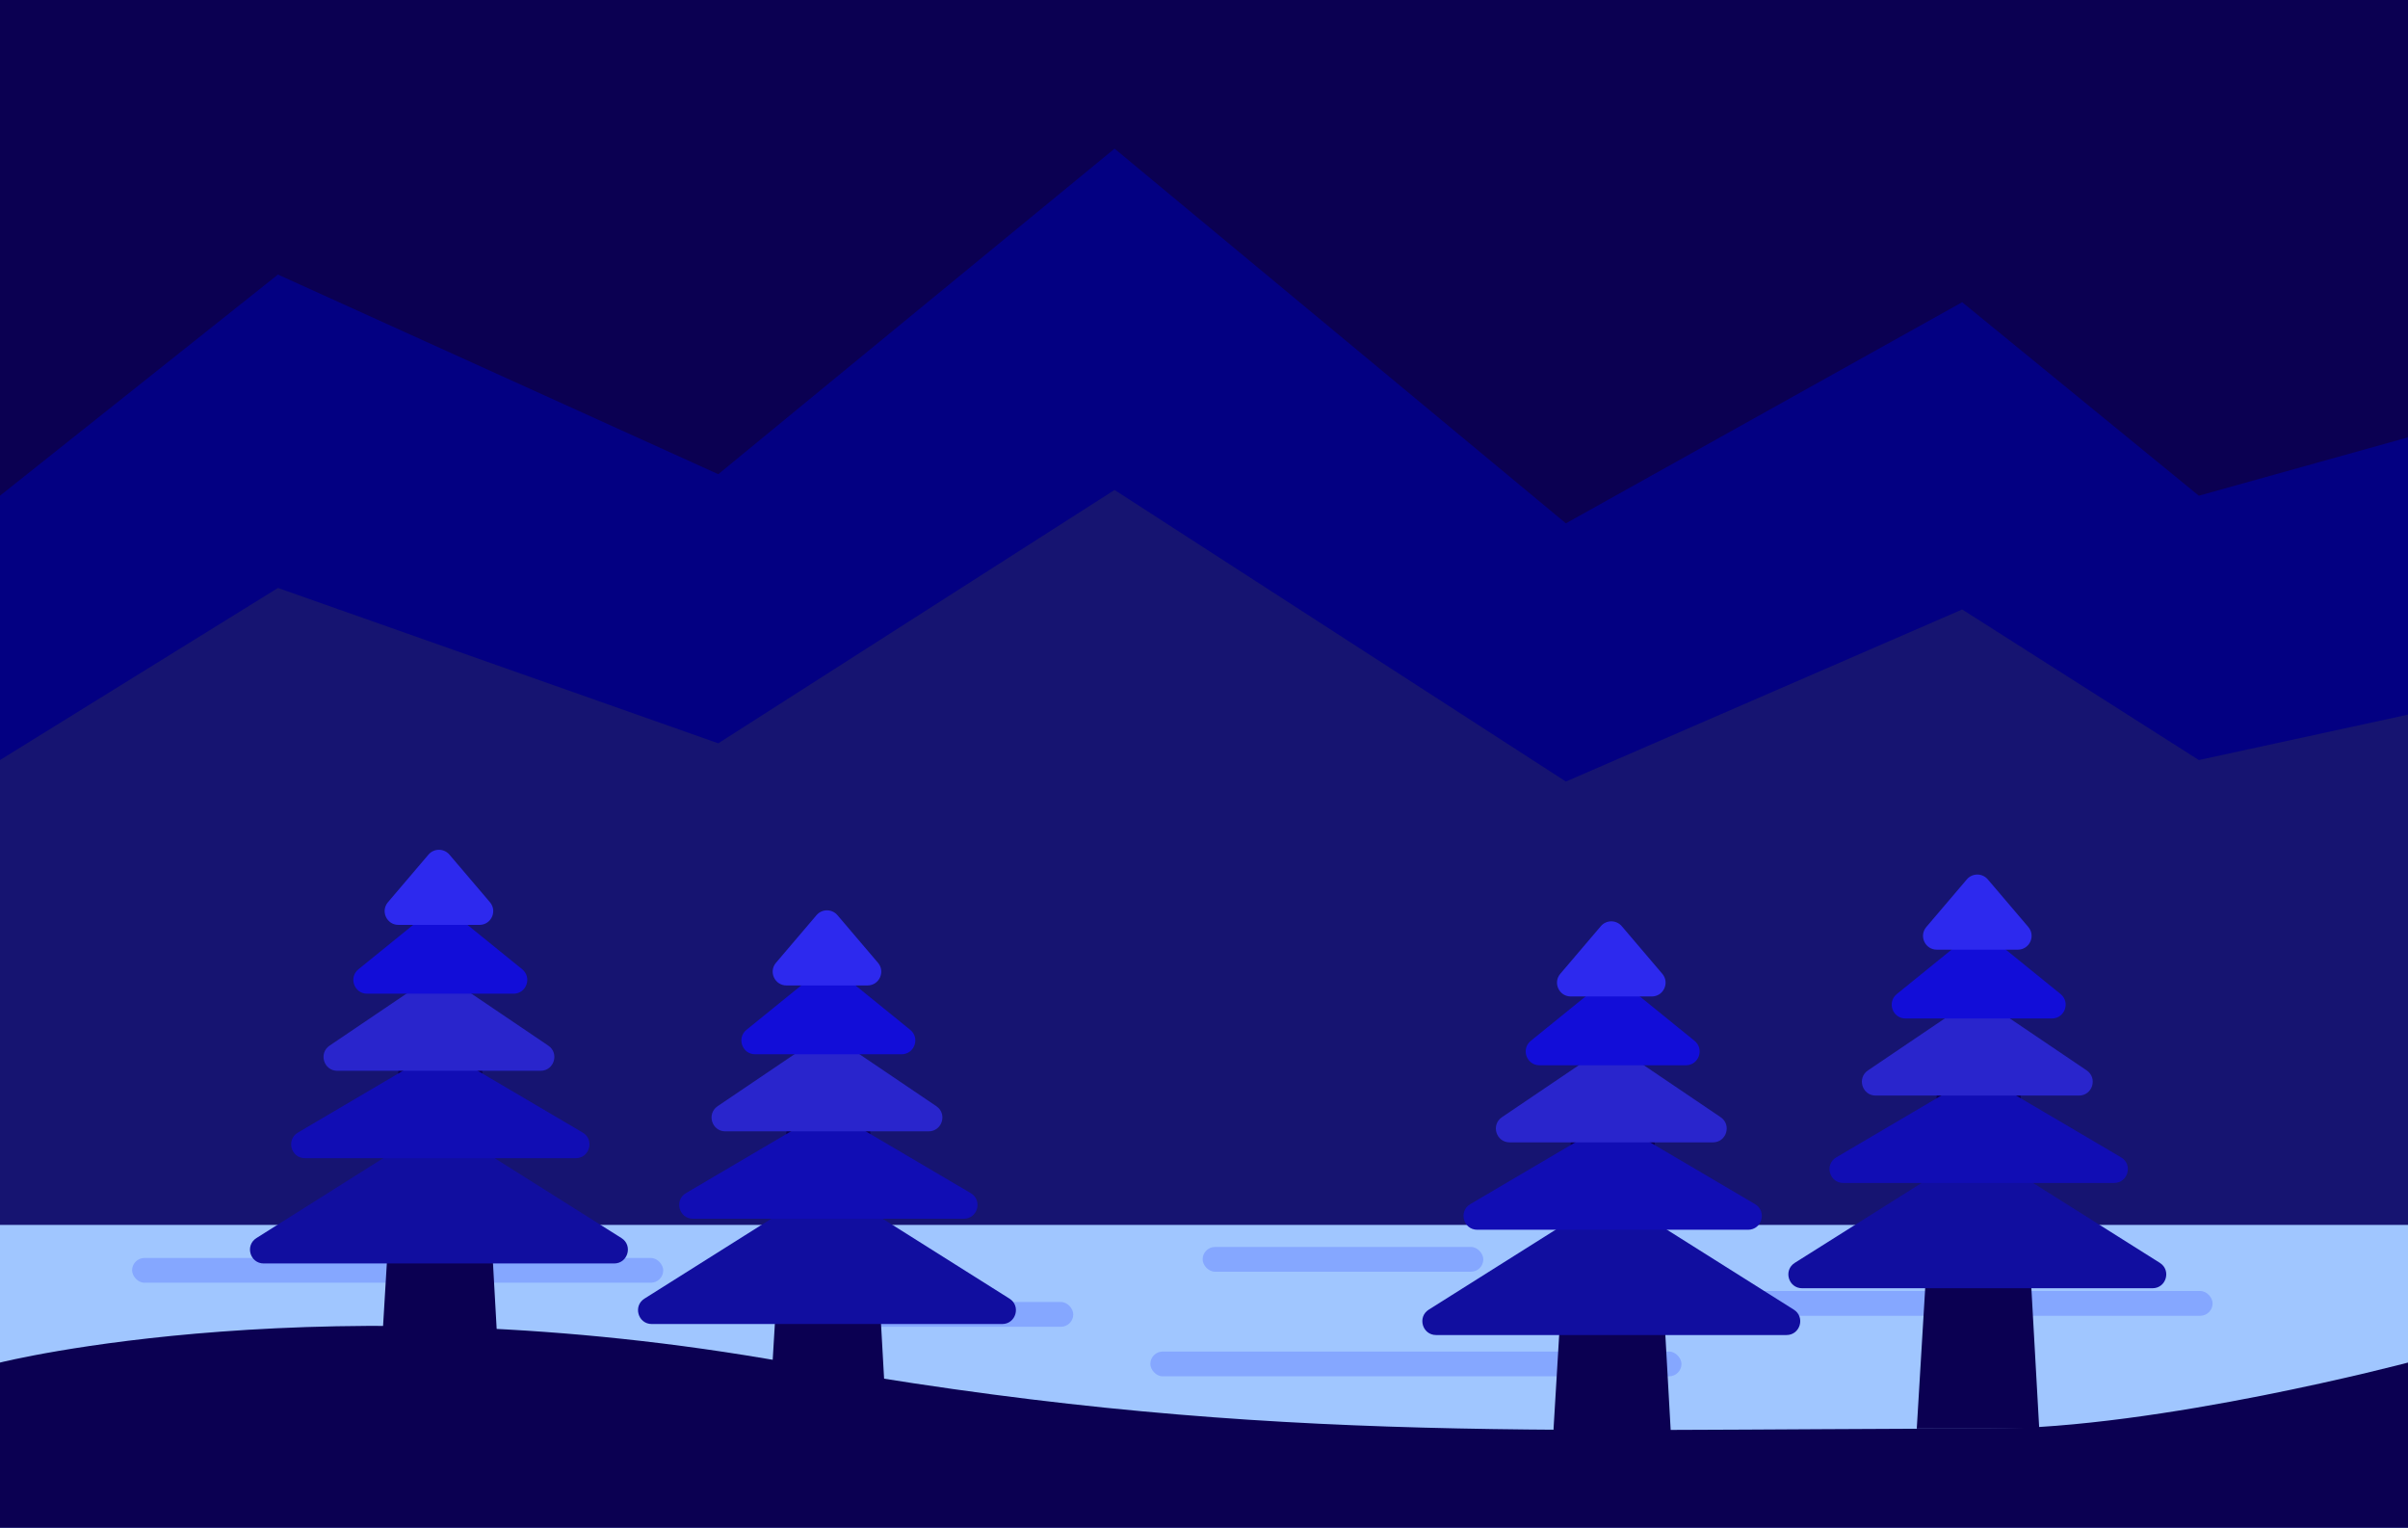 <svg width="875" height="555" viewBox="0 0 875 555" fill="none" xmlns="http://www.w3.org/2000/svg">
    <rect width="875" height="555" fill="#0B0052"/>
    <path id="MT.2" d="M0 180.082L101 99.746L261 172.271L405 54L569 190.124L713 109.788L799 180.082L875 158.882V613H0V180.082Z" fill="#030082"/>
    <path id="MT.1" d="M0 276.114L101 213.599L261 270.036L405 178L569 283.928L713 221.413L799 276.114L875 259.617V613H0V276.114Z" fill="#161471"/>
    <g id="Lake">
        <rect y="445" width="875" height="110" fill="#A0C6FF"/>
        <rect x="48" y="457" width="193" height="9" rx="4.5" fill="#85A7FF"/>
        <rect x="437" y="453" width="102" height="9" rx="4.5" fill="#85A7FF"/>
        <rect x="418" y="491" width="193" height="9" rx="4.5" fill="#85A7FF"/>
        <rect x="611" y="469" width="193" height="9" rx="4.5" fill="#85A7FF"/>
        <rect x="280" y="473" width="110" height="9" rx="4.5" fill="#85A7FF"/>
    </g>
    <path id="Ground" d="M0 613H875V495C875 495 784.312 519 723 519C554.489 519 454 525 286.5 495C119 465 0 495 0 495V613Z" fill="#0B0052"/>
    <g class="pop-up" style="--order: 3" id="Trees">
        <path d="M286 407H316L323 532H278.5L286 407Z" fill="#0B0052"/>
        <path d="M297.835 431.678C299.464 430.653 301.536 430.653 303.165 431.678L366.818 471.769C371.061 474.442 369.167 481 364.153 481H236.847C231.833 481 229.939 474.442 234.182 471.769L297.835 431.678Z" fill="#110E9F"/>
        <path d="M298.464 404.492C300.029 403.571 301.971 403.571 303.536 404.492L352.73 433.441C357.12 436.024 355.288 442.75 350.194 442.75H251.806C246.712 442.75 244.88 436.024 249.27 433.441L298.464 404.492Z" fill="#110DB4"/>
        <path d="M297.7 376.893C299.392 375.749 301.608 375.749 303.3 376.893L340.235 401.858C344.32 404.619 342.365 411 337.435 411H263.565C258.635 411 256.68 404.619 260.765 401.858L297.7 376.893Z" fill="#2925CC"/>
        <path d="M297.851 352.553C299.687 351.065 302.313 351.065 304.149 352.553L330.746 374.116C334.404 377.082 332.307 383 327.597 383H274.403C269.693 383 267.596 377.082 271.254 374.116L297.851 352.553Z" fill="#120DD8"/>
        <path d="M296.693 332.47C298.69 330.126 302.31 330.126 304.307 332.47L319.029 349.758C321.794 353.005 319.487 358 315.222 358H285.778C281.513 358 279.206 353.005 281.971 349.758L296.693 332.47Z" fill="#2D29EE"/>
        <path d="M704 394H734L741 519H696.5L704 394Z" fill="#0B0052"/>
        <path d="M715.835 418.678C717.464 417.653 719.536 417.653 721.165 418.678L784.818 458.769C789.061 461.442 787.167 468 782.153 468H654.847C649.833 468 647.939 461.442 652.182 458.769L715.835 418.678Z" fill="#110E9F"/>
        <path d="M716.464 391.492C718.029 390.571 719.971 390.571 721.536 391.492L770.73 420.441C775.12 423.024 773.288 429.75 768.194 429.75H669.806C664.712 429.75 662.88 423.024 667.27 420.441L716.464 391.492Z" fill="#110DB4"/>
        <path d="M715.7 363.893C717.392 362.749 719.608 362.749 721.3 363.893L758.235 388.858C762.32 391.619 760.365 398 755.435 398H681.565C676.635 398 674.68 391.619 678.765 388.858L715.7 363.893Z" fill="#2925CC"/>
        <path d="M715.851 339.553C717.687 338.065 720.313 338.065 722.149 339.553L748.746 361.116C752.404 364.082 750.307 370 745.597 370H692.403C687.693 370 685.596 364.082 689.254 361.116L715.851 339.553Z" fill="#120DD8"/>
        <path d="M714.693 319.47C716.69 317.126 720.31 317.126 722.307 319.47L737.029 336.758C739.794 340.005 737.487 345 733.222 345H703.778C699.513 345 697.206 340.005 699.971 336.758L714.693 319.47Z" fill="#2D29EE"/>
        <path id="Rectangle 11_3" d="M571 411H601L608 536H563.5L571 411Z" fill="#0B0052"/>
        <path d="M582.835 435.678C584.464 434.653 586.536 434.653 588.165 435.678L651.818 475.769C656.061 478.442 654.167 485 649.153 485H521.847C516.833 485 514.939 478.442 519.182 475.769L582.835 435.678Z" fill="#110E9F"/>
        <path d="M583.464 408.492C585.029 407.571 586.971 407.571 588.536 408.492L637.73 437.441C642.12 440.024 640.288 446.75 635.194 446.75H536.806C531.712 446.75 529.88 440.024 534.27 437.441L583.464 408.492Z" fill="#110DB4"/>
        <path d="M582.7 380.893C584.392 379.749 586.608 379.749 588.3 380.893L625.235 405.858C629.32 408.619 627.365 415 622.435 415H548.565C543.635 415 541.68 408.619 545.765 405.858L582.7 380.893Z" fill="#2925CC"/>
        <path d="M582.851 356.553C584.687 355.065 587.313 355.065 589.149 356.553L615.746 378.116C619.404 381.082 617.307 387 612.597 387H559.403C554.693 387 552.596 381.082 556.254 378.116L582.851 356.553Z" fill="#120DD8"/>
        <path d="M581.693 336.47C583.69 334.126 587.31 334.126 589.307 336.47L604.029 353.758C606.794 357.005 604.487 362 600.222 362H570.778C566.513 362 564.206 357.005 566.971 353.758L581.693 336.47Z" fill="#2D29EE"/>
        <path d="M145 385H175L182 510H137.5L145 385Z" fill="#0B0052"/>
        <path id="Polygon 5_4" d="M156.835 409.678C158.464 408.653 160.536 408.653 162.165 409.678L225.818 449.769C230.061 452.442 228.167 459 223.153 459H95.847C90.833 459 88.939 452.442 93.182 449.769L156.835 409.678Z" fill="#110E9F"/>
        <path id="Polygon 4_4" d="M157.464 382.492C159.029 381.571 160.971 381.571 162.536 382.492L211.73 411.441C216.12 414.024 214.288 420.75 209.194 420.75H110.806C105.712 420.75 103.88 414.024 108.27 411.441L157.464 382.492Z" fill="#110DB4"/>
        <path id="Polygon 3_4" d="M156.7 354.893C158.392 353.749 160.608 353.749 162.3 354.893L199.235 379.858C203.32 382.619 201.365 389 196.435 389H122.565C117.635 389 115.68 382.619 119.765 379.858L156.7 354.893Z" fill="#2925CC"/>
        <path id="Polygon 2_4" d="M156.851 330.553C158.687 329.065 161.313 329.065 163.149 330.553L189.746 352.116C193.404 355.082 191.307 361 186.597 361H133.403C128.693 361 126.596 355.082 130.254 352.116L156.851 330.553Z" fill="#120DD8"/>
        <path id="Polygon 1_4" d="M155.693 310.47C157.69 308.126 161.31 308.126 163.307 310.47L178.029 327.758C180.794 331.005 178.487 336 174.222 336H144.778C140.513 336 138.206 331.005 140.971 327.758L155.693 310.47Z" fill="#2D29EE"/>
    </g>
</svg>
